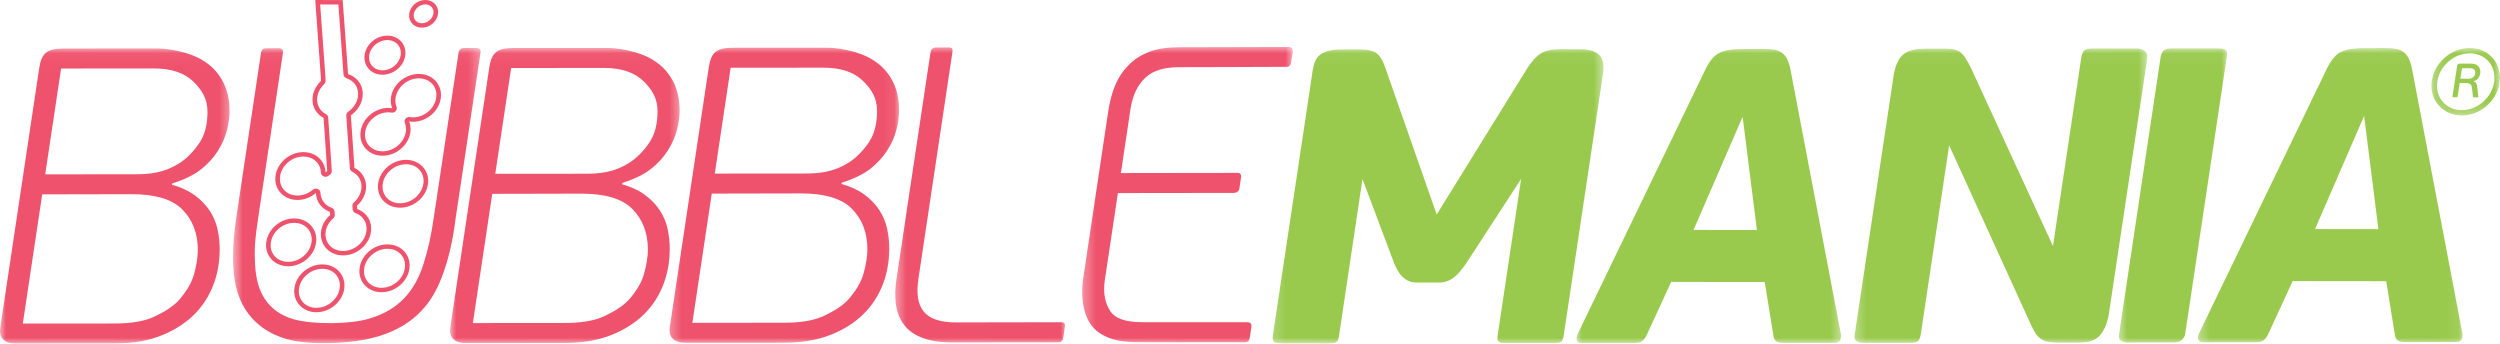 <svg width="211" height="29" viewBox="0 0 211 29" fill="none" xmlns="http://www.w3.org/2000/svg">
<g clip-path="url(#clip0_650_445)">
<mask id="mask0_650_445" style="mask-type:luminance" maskUnits="userSpaceOnUse" x="0" y="4" width="20" height="25">
<path d="M0 4.047H19.601V28.999H0V4.047Z" fill="white"/>
</mask>
<g mask="url(#mask0_650_445)">
<path d="M9.615 27.303L1.925 27.308L3.563 16.403L11.114 16.388C13.065 16.391 14.498 16.8 15.361 17.654C16.225 18.508 16.701 19.665 16.699 21.109C16.698 21.654 16.582 22.398 16.384 23.121C16.185 23.843 15.782 24.506 15.263 25.145C14.744 25.784 14.041 26.229 13.127 26.678C12.213 27.128 11.047 27.305 9.615 27.303ZM5.157 5.783L13.012 5.776C14.468 5.778 15.563 6.16 16.303 6.871C17.043 7.583 17.515 8.344 17.513 9.433C17.512 10.499 17.288 11.37 16.843 12.045C16.398 12.719 15.758 13.392 15.127 13.783C14.496 14.173 13.918 14.414 13.226 14.555C12.535 14.696 11.873 14.708 11.379 14.707L3.816 14.714L5.157 5.783ZM16.053 26.859C16.844 26.174 17.456 25.333 17.89 24.338C18.323 23.343 18.54 22.242 18.542 21.035C18.543 20.465 18.482 19.903 18.359 19.346C18.237 18.79 18.015 18.268 17.695 17.781C17.374 17.296 16.955 16.862 16.437 16.482C15.919 16.104 15.278 15.806 14.513 15.592L14.541 15.481C15.454 15.199 16.366 14.774 16.959 14.3C17.553 13.828 18.028 13.307 18.387 12.739C18.747 12.169 19 11.596 19.149 11.015C19.298 10.435 19.373 9.896 19.374 9.399C19.375 8.498 19.215 7.716 18.896 7.052C18.575 6.389 18.138 5.843 17.582 5.415C17.028 4.988 16.374 4.668 15.621 4.454C14.868 4.241 14.077 4.093 13.239 4.092L5.399 4.094C3.953 4.096 3.502 4.47 3.304 5.785C3.304 5.785 0.839 22.218 0.02 27.671C-0.12 28.604 0.483 29 1.321 28.999L9.622 28.993C10.935 28.986 12.149 28.833 13.236 28.456C14.323 28.078 15.261 27.546 16.053 26.859Z" fill="#EF526C"/>
</g>
<mask id="mask1_650_445" style="mask-type:luminance" maskUnits="userSpaceOnUse" x="37" y="4" width="21" height="25">
<path d="M37.962 4.047H57.563V28.999H37.962V4.047Z" fill="white"/>
</mask>
<g mask="url(#mask1_650_445)">
<path d="M51.111 26.636C50.197 27.084 49.031 27.263 47.598 27.26L39.909 27.265L41.546 16.361L49.097 16.345C51.047 16.348 52.482 16.757 53.346 17.611C54.208 18.465 54.684 19.622 54.683 21.067C54.682 21.612 54.566 22.356 54.367 23.078C54.169 23.8 53.766 24.463 53.247 25.102C52.727 25.741 52.025 26.186 51.111 26.636ZM43.141 5.74L50.995 5.733C52.452 5.735 53.547 6.117 54.287 6.828C55.026 7.54 55.498 8.301 55.497 9.39C55.495 10.456 55.272 11.326 54.827 12.001C54.382 12.676 53.741 13.349 53.111 13.74C52.481 14.13 51.902 14.371 51.21 14.512C50.518 14.653 49.856 14.665 49.363 14.665L41.8 14.671L43.141 5.74ZM54.036 26.817C54.827 26.131 55.44 25.291 55.873 24.296C56.306 23.3 56.525 22.199 56.526 20.992C56.526 20.422 56.465 19.86 56.343 19.303C56.22 18.747 55.998 18.224 55.678 17.738C55.358 17.253 54.939 16.82 54.421 16.44C53.903 16.061 53.261 15.763 52.496 15.549L52.525 15.438C53.438 15.156 54.35 14.731 54.944 14.257C55.537 13.785 56.012 13.264 56.37 12.695C56.73 12.127 56.983 11.553 57.133 10.972C57.282 10.392 57.356 9.853 57.357 9.355C57.358 8.455 57.198 7.673 56.878 7.009C56.558 6.346 56.121 5.799 55.567 5.372C55.012 4.945 54.357 4.625 53.605 4.411C52.851 4.197 52.061 4.05 51.222 4.049L43.383 4.051C41.937 4.052 41.485 4.427 41.288 5.742C41.288 5.742 38.823 22.175 38.005 27.628C37.864 28.56 38.466 28.957 39.304 28.955L47.606 28.95C48.918 28.943 50.133 28.79 51.22 28.413C52.306 28.035 53.246 27.502 54.036 26.817Z" fill="#EF526C"/>
</g>
<mask id="mask2_650_445" style="mask-type:luminance" maskUnits="userSpaceOnUse" x="56" y="3" width="20" height="26">
<path d="M56.323 3.809H75.925V28.999H56.323V3.809Z" fill="white"/>
</mask>
<g mask="url(#mask2_650_445)">
<path d="M69.637 26.615C68.723 27.064 67.557 27.242 66.124 27.24L58.435 27.244L60.073 16.34L67.624 16.324C69.574 16.326 71.008 16.737 71.871 17.59C72.734 18.444 73.21 19.601 73.208 21.046C73.208 21.591 73.092 22.335 72.893 23.056C72.695 23.779 72.293 24.441 71.773 25.08C71.254 25.72 70.552 26.166 69.637 26.615ZM61.667 5.719L69.522 5.712C70.978 5.714 72.073 6.096 72.813 6.806C73.552 7.519 74.025 8.28 74.023 9.369C74.022 10.435 73.798 11.305 73.353 11.979C72.908 12.655 72.267 13.328 71.637 13.719C71.006 14.108 70.428 14.349 69.736 14.491C69.045 14.633 68.383 14.644 67.888 14.644L60.327 14.65L61.667 5.719ZM72.563 26.795C73.354 26.11 73.966 25.269 74.4 24.275C74.833 23.28 75.051 22.178 75.052 20.97C75.053 20.402 74.992 19.838 74.869 19.282C74.746 18.725 74.525 18.203 74.205 17.717C73.885 17.231 73.465 16.798 72.948 16.419C72.429 16.039 71.787 15.741 71.023 15.527L71.051 15.418C71.964 15.134 72.876 14.709 73.47 14.236C74.063 13.763 74.538 13.242 74.897 12.673C75.256 12.106 75.509 11.532 75.659 10.951C75.808 10.371 75.882 9.832 75.883 9.334C75.884 8.435 75.725 7.652 75.406 6.989C75.085 6.325 74.648 5.779 74.092 5.351C73.538 4.925 72.884 4.604 72.131 4.389C71.377 4.176 70.588 4.028 69.748 4.027L61.908 4.029C60.463 4.031 60.012 4.406 59.814 5.721C59.814 5.721 57.349 22.153 56.53 27.606C56.39 28.538 56.992 28.935 57.831 28.934L66.132 28.929C67.445 28.921 68.659 28.77 69.746 28.391C70.833 28.014 71.771 27.482 72.563 26.795Z" fill="#EF526C"/>
</g>
<mask id="mask3_650_445" style="mask-type:luminance" maskUnits="userSpaceOnUse" x="19" y="4" width="22" height="25">
<path d="M19.602 4.047H40.692V28.999H19.602V4.047Z" fill="white"/>
</mask>
<g mask="url(#mask3_650_445)">
<path d="M24.126 28.598C25.905 29.134 29.244 29.053 31.341 28.546C34.751 27.722 36.293 25.743 37.096 23.86C38.117 21.462 38.337 19.201 38.476 18.292C39.057 14.476 40.514 4.702 40.559 4.412C40.595 4.17 40.468 4.054 40.223 4.054L39.203 4.052L39.177 4.051C38.905 4.051 38.741 4.19 38.701 4.452L36.623 18.294C36.372 20.01 36.118 21.077 35.743 22.279C35.367 23.482 34.807 24.465 34.062 25.226C33.319 25.987 32.341 26.546 31.13 26.901C29.508 27.38 26.468 27.399 24.818 26.955C23.695 26.652 22.901 26.035 22.38 25.273C21.86 24.509 21.6 23.56 21.53 22.358C21.459 21.119 21.499 20.316 21.801 18.312L23.881 4.464C23.92 4.198 23.782 4.07 23.509 4.07L22.503 4.072C22.205 4.071 22.066 4.217 22.029 4.463C21.756 6.281 19.948 18.315 19.948 18.315C19.573 20.818 19.635 22.473 19.794 23.553C19.955 24.631 20.567 27.524 24.126 28.598Z" fill="#EF526C"/>
</g>
<mask id="mask4_650_445" style="mask-type:luminance" maskUnits="userSpaceOnUse" x="75" y="3" width="16" height="26">
<path d="M75.428 3.809H90.067V28.999H75.428V3.809Z" fill="white"/>
</mask>
<g mask="url(#mask4_650_445)">
<path d="M77.817 28.503C78.483 28.765 79.324 28.898 80.34 28.899L89.349 28.89C89.585 28.887 89.702 28.74 89.737 28.506C89.737 28.506 89.844 27.8 89.879 27.559C89.914 27.324 89.814 27.198 89.592 27.197L80.667 27.212C79.354 27.21 78.455 26.909 77.949 26.278C77.442 25.648 77.341 24.738 77.515 23.527C77.515 23.527 79.669 9.161 80.384 4.403C80.426 4.126 80.371 4.004 80.052 4.004L79.017 4.006C78.769 4.005 78.576 4.145 78.536 4.413C78.379 5.462 75.673 23.48 75.673 23.48C75.548 24.263 75.523 24.987 75.61 25.652C75.695 26.317 75.918 26.893 76.276 27.379C76.633 27.867 77.148 28.241 77.817 28.503Z" fill="#EF526C"/>
</g>
<mask id="mask5_650_445" style="mask-type:luminance" maskUnits="userSpaceOnUse" x="91" y="3" width="19" height="26">
<path d="M91.308 3.809H109.172V28.999H91.308V3.809Z" fill="white"/>
</mask>
<g mask="url(#mask5_650_445)">
<path d="M99.572 5.67C99.572 5.67 106.754 5.657 108.573 5.64C108.837 5.637 108.939 5.491 108.981 5.214L109.106 4.392C109.148 4.109 109.019 3.964 108.773 3.963L99.612 3.987C98.573 3.985 97.73 4.097 97.013 4.368C96.295 4.641 95.7 5.026 95.23 5.524C94.759 6.021 93.906 6.923 93.524 9.469C92.997 12.974 91.956 19.933 91.433 23.421C91.133 25.416 91.589 26.702 92.046 27.364C92.385 27.855 92.898 28.232 93.566 28.504C94.233 28.779 95.092 28.881 96.132 28.882L105.044 28.889C105.34 28.889 105.441 28.756 105.486 28.462C105.518 28.25 105.615 27.622 105.615 27.622C105.666 27.29 105.507 27.193 105.235 27.193H96.418C95.033 27.192 94.13 26.909 93.699 26.243C93.267 25.578 93.092 24.72 93.242 23.675L94.35 16.294L104.094 16.282C104.366 16.282 104.586 16.14 104.61 15.873L104.743 14.99C104.783 14.729 104.679 14.591 104.456 14.591L94.604 14.605L95.411 9.213C95.609 8.03 95.97 7.209 96.694 6.536C97.346 5.93 98.285 5.668 99.572 5.67Z" fill="#EF526C"/>
</g>
<path d="M25.121 18.455C25.028 18.442 24.932 18.436 24.834 18.436C23.671 18.431 22.614 19.331 22.471 20.447C22.34 21.468 23.023 22.315 24.03 22.454C24.123 22.467 24.219 22.474 24.318 22.474C25.48 22.478 26.539 21.578 26.68 20.462C26.811 19.441 26.129 18.595 25.121 18.455ZM25.066 18.824C25.882 18.937 26.399 19.607 26.295 20.418C26.178 21.349 25.291 22.105 24.32 22.101C24.239 22.101 24.161 22.096 24.085 22.085C23.268 21.973 22.751 21.303 22.856 20.493C22.975 19.56 23.862 18.805 24.833 18.808C24.911 18.808 24.989 18.813 25.066 18.824Z" fill="#EF526C"/>
<path d="M27.499 22.335C27.406 22.322 27.31 22.315 27.212 22.314C26.05 22.312 24.992 23.211 24.849 24.326C24.718 25.347 25.4 26.194 26.409 26.333C26.502 26.346 26.598 26.354 26.696 26.354C27.86 26.357 28.916 25.455 29.058 24.341C29.19 23.32 28.507 22.474 27.499 22.335ZM27.444 22.703C28.26 22.817 28.777 23.486 28.673 24.296C28.554 25.228 27.669 25.983 26.696 25.981C26.62 25.981 26.541 25.975 26.464 25.965C25.648 25.852 25.13 25.182 25.235 24.372C25.354 23.44 26.241 22.685 27.21 22.687C27.291 22.687 27.369 22.693 27.444 22.703Z" fill="#EF526C"/>
<path d="M32.999 20.645C32.905 20.633 32.809 20.626 32.711 20.625C31.548 20.62 30.491 21.522 30.348 22.637C30.217 23.656 30.9 24.502 31.907 24.642C32.001 24.655 32.096 24.662 32.195 24.662C33.356 24.667 34.415 23.768 34.558 22.652C34.688 21.631 34.007 20.785 32.999 20.645ZM32.944 21.014C33.759 21.126 34.276 21.796 34.173 22.606C34.053 23.538 33.167 24.294 32.197 24.29C32.118 24.29 32.039 24.284 31.962 24.274C31.147 24.161 30.629 23.491 30.733 22.682C30.852 21.75 31.739 20.994 32.708 20.997C32.791 20.998 32.87 21.004 32.944 21.014Z" fill="#EF526C"/>
<path d="M34.564 13.511C34.471 13.498 34.375 13.49 34.276 13.49C33.114 13.486 32.056 14.387 31.914 15.501C31.782 16.522 32.463 17.369 33.471 17.508C33.565 17.521 33.661 17.529 33.76 17.529C34.921 17.533 35.981 16.632 36.123 15.518C36.253 14.498 35.572 13.649 34.564 13.511ZM34.508 13.879C35.324 13.992 35.841 14.662 35.737 15.472C35.62 16.404 34.733 17.16 33.761 17.157C33.684 17.157 33.605 17.151 33.526 17.14C32.71 17.027 32.195 16.358 32.3 15.547C32.418 14.615 33.304 13.86 34.275 13.862C34.354 13.863 34.434 13.869 34.508 13.879Z" fill="#EF526C"/>
<path d="M32.933 3.025C32.853 3.013 32.771 3.008 32.687 3.008C31.738 3.012 30.879 3.754 30.771 4.664C30.67 5.494 31.226 6.178 32.042 6.292C32.124 6.302 32.206 6.309 32.291 6.308C33.24 6.305 34.1 5.562 34.207 4.651C34.306 3.823 33.75 3.137 32.933 3.025ZM32.878 3.393C33.498 3.478 33.895 3.991 33.822 4.609C33.735 5.338 33.048 5.933 32.29 5.936C32.225 5.936 32.16 5.932 32.098 5.923C31.477 5.837 31.082 5.326 31.156 4.707C31.244 3.979 31.93 3.384 32.689 3.381C32.751 3.38 32.815 3.384 32.878 3.393Z" fill="#EF526C"/>
<path d="M36.07 0.011C36.016 0.004 35.959 1.97714e-05 35.902 1.97714e-05C35.231 -0.004 34.618 0.518 34.537 1.163C34.461 1.752 34.855 2.242 35.438 2.323C35.492 2.33 35.547 2.334 35.604 2.334C36.276 2.336 36.888 1.815 36.97 1.171C37.045 0.581 36.651 0.092 36.07 0.011ZM36.015 0.38C36.394 0.432 36.633 0.746 36.585 1.126C36.527 1.58 36.079 1.963 35.607 1.962C35.568 1.962 35.53 1.96 35.493 1.954C35.113 1.901 34.873 1.589 34.921 1.208C34.98 0.752 35.427 0.37 35.9 0.373C35.941 0.373 35.979 0.375 36.015 0.38Z" fill="#EF526C"/>
<path d="M35.645 6.26C35.551 6.247 35.456 6.24 35.359 6.24C34.196 6.236 33.138 7.137 32.996 8.253C32.954 8.57 33.001 8.869 33.103 9.136C33.075 9.132 33.047 9.128 33.018 9.124C32.945 9.114 32.872 9.106 32.794 9.106C31.632 9.101 30.575 10.002 30.432 11.117C30.301 12.137 30.983 12.983 31.99 13.123C32.084 13.136 32.18 13.143 32.278 13.143C33.441 13.147 34.5 12.247 34.641 11.132C34.682 10.813 34.636 10.516 34.533 10.247C34.565 10.252 34.598 10.256 34.632 10.262C34.7 10.271 34.77 10.279 34.843 10.279C36.005 10.282 37.064 9.382 37.205 8.267C37.335 7.247 36.653 6.399 35.645 6.26ZM35.589 6.629C36.405 6.742 36.923 7.411 36.82 8.222C36.702 9.154 35.816 9.909 34.844 9.906C34.8 9.906 34.754 9.902 34.687 9.893C34.655 9.888 34.624 9.883 34.592 9.879C34.591 9.879 34.589 9.879 34.588 9.878C34.453 9.859 34.318 9.91 34.232 10.011C34.145 10.113 34.121 10.252 34.168 10.376C34.258 10.607 34.287 10.846 34.256 11.087C34.138 12.019 33.252 12.774 32.278 12.771C32.201 12.771 32.122 12.765 32.045 12.754C31.23 12.642 30.713 11.972 30.817 11.163C30.936 10.229 31.822 9.474 32.794 9.479C32.852 9.479 32.912 9.485 32.963 9.493C32.99 9.496 33.016 9.5 33.042 9.505C33.044 9.505 33.046 9.505 33.048 9.505C33.182 9.523 33.316 9.474 33.403 9.373C33.49 9.271 33.515 9.132 33.468 9.008C33.379 8.777 33.349 8.537 33.381 8.298C33.5 7.365 34.386 6.609 35.358 6.612C35.436 6.612 35.513 6.618 35.589 6.629Z" fill="#EF526C"/>
<path d="M28.922 0.005L26.606 0.002L27.077 6.482C27.078 6.641 27.081 6.763 27.088 6.836C26.718 7.191 26.456 7.651 26.39 8.16C26.288 8.943 26.675 9.617 27.313 9.954L27.616 14.445C27.569 14.477 27.519 14.508 27.475 14.546C27.442 13.672 26.804 12.984 25.902 12.858C25.808 12.845 25.712 12.839 25.614 12.839C24.451 12.834 23.394 13.735 23.253 14.849C23.121 15.871 23.805 16.718 24.813 16.857C24.906 16.869 25.002 16.876 25.1 16.877C25.68 16.878 26.234 16.654 26.661 16.29C26.69 17.033 27.157 17.64 27.849 17.883L27.866 18.145C27.458 18.505 27.17 18.988 27.1 19.529C26.97 20.55 27.651 21.395 28.659 21.535C28.753 21.548 28.849 21.554 28.949 21.555C30.112 21.559 31.168 20.659 31.312 19.543C31.423 18.666 30.931 17.921 30.148 17.639L30.13 17.36C30.531 17.003 30.815 16.523 30.884 15.987C30.988 15.184 30.582 14.493 29.914 14.166L29.613 9.733C30.138 9.365 30.52 8.808 30.599 8.174C30.715 7.275 30.193 6.519 29.379 6.256L28.922 0.005ZM28.561 0.377L28.992 6.282C29.003 6.431 29.107 6.561 29.256 6.609C29.918 6.823 30.304 7.434 30.214 8.129C30.151 8.632 29.848 9.107 29.385 9.433C29.277 9.507 29.218 9.63 29.227 9.757L29.527 14.19C29.535 14.321 29.615 14.437 29.738 14.498C30.287 14.768 30.579 15.32 30.499 15.941C30.445 16.364 30.22 16.772 29.866 17.087C29.78 17.163 29.736 17.271 29.742 17.384L29.761 17.663C29.771 17.809 29.869 17.936 30.013 17.987C30.655 18.219 31.014 18.811 30.926 19.498C30.807 20.43 29.92 21.186 28.95 21.183C28.869 21.182 28.79 21.177 28.714 21.166C27.899 21.054 27.382 20.383 27.485 19.574C27.54 19.146 27.769 18.737 28.129 18.419C28.215 18.343 28.262 18.234 28.254 18.121L28.236 17.859C28.226 17.711 28.126 17.584 27.981 17.533C27.429 17.339 27.072 16.858 27.05 16.277C27.044 16.133 26.953 16.005 26.814 15.948C26.783 15.935 26.75 15.926 26.718 15.922C26.606 15.906 26.491 15.938 26.404 16.012C26.029 16.33 25.567 16.505 25.102 16.504C25.021 16.504 24.944 16.498 24.868 16.488C24.051 16.376 23.534 15.705 23.637 14.895C23.757 13.962 24.642 13.207 25.614 13.211C25.691 13.211 25.77 13.216 25.847 13.226C26.561 13.326 27.061 13.862 27.088 14.559C27.093 14.704 27.185 14.833 27.324 14.889C27.355 14.902 27.387 14.91 27.42 14.915C27.533 14.93 27.648 14.898 27.735 14.822C27.749 14.81 27.773 14.795 27.799 14.777L27.843 14.747C27.951 14.673 28.012 14.549 28.004 14.421L27.7 9.929C27.692 9.802 27.616 9.689 27.5 9.627C26.975 9.351 26.697 8.806 26.775 8.206C26.826 7.806 27.035 7.414 27.362 7.099C27.442 7.022 27.484 6.914 27.474 6.804C27.471 6.765 27.467 6.677 27.466 6.481C27.466 6.472 27.465 6.464 27.465 6.456L27.022 0.375L28.561 0.377Z" fill="#EF526C"/>
<mask id="mask6_650_445" style="mask-type:luminance" maskUnits="userSpaceOnUse" x="107" y="4" width="29" height="25">
<path d="M107.188 4.047H135.473V28.999H107.188V4.047Z" fill="white"/>
</mask>
<g mask="url(#mask6_650_445)">
<path d="M134.976 4.64C134.657 4.322 134.105 4.154 133.318 4.153L131.743 4.148C130.981 4.148 130.403 4.277 130.009 4.535C129.616 4.794 129.221 5.241 128.828 5.879L121.257 18.104L116.962 5.837C116.766 5.223 116.528 4.792 116.245 4.545C115.962 4.295 115.477 4.172 114.789 4.17L113.165 4.173C112.306 4.172 111.678 4.361 111.284 4.737C110.89 5.114 110.806 5.774 110.682 6.671L107.433 28.284C107.383 28.614 107.427 28.816 107.562 28.886C107.696 28.957 107.899 28.992 108.17 28.992L112.111 28.999C112.406 28.999 112.616 28.964 112.738 28.894C112.861 28.822 112.956 28.735 113.005 28.404L114.993 15.115L117.692 22.285C118.193 23.505 118.882 23.843 119.496 23.844L121.451 23.847C122.511 23.837 123.051 23.186 123.704 22.292L128.383 15.098L128.357 15.276L126.407 28.265C126.356 28.595 126.386 28.764 126.536 28.867C126.66 28.953 126.872 28.974 127.143 28.974L131.062 28.97C131.382 28.969 131.603 28.934 131.726 28.864C131.849 28.793 131.935 28.593 131.985 28.262L135.283 6.296C135.407 5.4 135.294 4.96 134.976 4.64Z" fill="#99CA4E"/>
</g>
<mask id="mask7_650_445" style="mask-type:luminance" maskUnits="userSpaceOnUse" x="132" y="4" width="24" height="25">
<path d="M132.991 4.047H155.57V28.999H132.991V4.047Z" fill="white"/>
</mask>
<g mask="url(#mask7_650_445)">
<path d="M142.934 19.408L147.078 9.857L148.283 19.413L142.934 19.408ZM151.156 6.075C151.082 5.649 150.985 5.308 150.863 5.049C150.739 4.788 150.579 4.588 150.383 4.446C150.185 4.304 149.954 4.215 149.682 4.18C149.411 4.145 149.08 4.126 148.687 4.125L146.737 4.141C146.024 4.164 145.438 4.276 145.019 4.511C144.601 4.745 144.206 5.264 143.837 6.067L133.125 28.251C133.052 28.439 133.039 28.604 133.087 28.747C133.137 28.888 133.285 28.958 133.53 28.959L137.868 28.958C138.214 28.958 138.453 28.905 138.588 28.799C138.722 28.694 138.852 28.522 138.975 28.286L141.047 23.795L148.942 23.804L149.684 28.373C149.733 28.634 149.837 28.793 149.997 28.852C150.157 28.912 150.371 28.942 150.643 28.941L154.819 28.938C155.091 28.939 155.256 28.856 155.319 28.691C155.38 28.526 155.398 28.373 155.376 28.231" fill="#99CA4E"/>
</g>
<mask id="mask8_650_445" style="mask-type:luminance" maskUnits="userSpaceOnUse" x="185" y="4" width="23" height="25">
<path d="M185.345 4.047H207.924V28.999H185.345V4.047Z" fill="white"/>
</mask>
<g mask="url(#mask8_650_445)">
<path d="M195.388 19.335L199.532 9.785L200.737 19.342L195.388 19.335ZM207.829 28.159L203.61 6.003C203.535 5.578 203.438 5.237 203.317 4.976C203.192 4.717 203.032 4.516 202.836 4.374C202.639 4.231 202.407 4.143 202.136 4.108C201.865 4.072 201.533 4.054 201.14 4.053L199.19 4.069C198.478 4.092 197.891 4.203 197.472 4.439C197.054 4.674 196.66 5.193 196.291 5.995L185.579 28.178C185.505 28.368 185.492 28.533 185.541 28.674C185.59 28.817 185.738 28.886 185.983 28.887L190.322 28.885C190.667 28.885 190.906 28.832 191.042 28.726C191.176 28.621 191.305 28.45 191.429 28.214L193.501 23.723L201.395 23.732L202.137 28.301C202.186 28.562 202.291 28.721 202.45 28.779C202.61 28.84 202.824 28.869 203.096 28.869L207.273 28.866C207.544 28.867 207.71 28.784 207.772 28.618C207.834 28.454 207.851 28.3 207.829 28.159Z" fill="#99CA4E"/>
</g>
<mask id="mask9_650_445" style="mask-type:luminance" maskUnits="userSpaceOnUse" x="156" y="4" width="26" height="25">
<path d="M156.314 4.047H181.374V28.999H156.314V4.047Z" fill="white"/>
</mask>
<g mask="url(#mask9_650_445)">
<path d="M180.373 4.088L176.625 4.097C176.28 4.095 176.046 4.145 175.924 4.251C175.801 4.356 175.715 4.55 175.664 4.834L173.286 20.675L173.271 20.77L166.327 5.687C166.154 5.356 166.001 5.084 165.868 4.872C165.731 4.659 165.579 4.494 165.407 4.376C165.234 4.258 165.031 4.181 164.799 4.145C164.565 4.109 164.35 4.108 163.98 4.108L162.486 4.11C161.602 4.108 160.961 4.291 160.568 4.656C160.174 5.022 159.915 5.663 159.791 6.584L156.543 28.192C156.494 28.475 156.537 28.67 156.672 28.776C156.806 28.883 157.01 28.935 157.28 28.937L161.195 28.935C161.538 28.935 161.766 28.889 161.876 28.795C161.986 28.7 162.066 28.499 162.116 28.193L164.508 12.267L171.388 27.353C171.535 27.683 171.675 27.95 171.811 28.149C171.945 28.35 172.105 28.509 172.291 28.628C172.474 28.747 172.682 28.824 172.916 28.859C173.149 28.894 173.386 28.916 173.754 28.917L175.403 28.914C176.338 28.914 176.912 28.698 177.269 28.263C177.626 27.827 177.866 27.232 177.99 26.476L181.229 4.925C181.303 4.429 180.914 4.089 180.373 4.088Z" fill="#99CA4E"/>
</g>
<mask id="mask10_650_445" style="mask-type:luminance" maskUnits="userSpaceOnUse" x="178" y="4" width="11" height="25">
<path d="M178.646 4.047H188.074V28.999H178.646V4.047Z" fill="white"/>
</mask>
<g mask="url(#mask10_650_445)">
<path d="M187.865 4.229C187.772 4.13 187.545 4.088 187.2 4.087L183.32 4.084C183.025 4.082 182.804 4.136 182.656 4.242C182.509 4.348 182.405 4.534 182.356 4.819L178.855 28.171C178.804 28.453 178.851 28.642 178.986 28.748C179.121 28.854 179.336 28.907 179.631 28.908L183.502 28.902C183.931 28.903 184.356 28.676 184.434 28.158L187.936 4.833C187.987 4.526 187.985 4.36 187.865 4.229Z" fill="#99CA4E"/>
</g>
<mask id="mask11_650_445" style="mask-type:luminance" maskUnits="userSpaceOnUse" x="205" y="4" width="6" height="6">
<path d="M205.194 4.047H211V9.761H205.194V4.047Z" fill="white"/>
</mask>
<g mask="url(#mask11_650_445)">
<path d="M208.454 4.053C208.324 4.052 208.191 4.061 208.056 4.078C206.46 4.288 205.188 5.72 205.216 7.278C205.241 8.704 206.348 9.741 207.76 9.746C207.891 9.746 208.025 9.737 208.16 9.72C209.758 9.509 211.028 8.075 211 6.518C210.973 5.093 209.867 4.057 208.454 4.053ZM208.452 4.501C209.637 4.505 210.511 5.357 210.531 6.527C210.557 7.862 209.463 9.095 208.095 9.275C207.986 9.29 207.875 9.297 207.762 9.296C206.579 9.293 205.705 8.441 205.683 7.271C205.659 5.935 206.752 4.702 208.118 4.522C208.232 4.508 208.345 4.5 208.452 4.501Z" fill="#99CA4E"/>
</g>
<path d="M207.792 5.754L207.656 6.647H208.304C208.409 6.65 208.502 6.636 208.579 6.606C208.656 6.577 208.72 6.537 208.769 6.487C208.817 6.438 208.854 6.381 208.878 6.316C208.9 6.252 208.912 6.185 208.912 6.115C208.912 6.076 208.906 6.035 208.893 5.992C208.88 5.948 208.856 5.908 208.823 5.873C208.792 5.839 208.748 5.812 208.691 5.791C208.634 5.77 208.561 5.758 208.471 5.758L207.792 5.754ZM208.571 5.371C208.814 5.371 209.003 5.436 209.137 5.564C209.274 5.694 209.343 5.863 209.343 6.07C209.343 6.177 209.326 6.273 209.296 6.357C209.267 6.441 209.227 6.518 209.176 6.584C209.124 6.649 209.065 6.705 208.998 6.751C208.93 6.799 208.857 6.836 208.781 6.863V6.881C208.886 6.914 208.956 6.965 208.99 7.034C209.026 7.104 209.052 7.185 209.068 7.279L209.172 8.131C209.174 8.146 209.173 8.164 209.168 8.183C209.163 8.204 209.14 8.213 209.102 8.213H208.796C208.783 8.213 208.768 8.21 208.754 8.206C208.738 8.201 208.725 8.185 208.719 8.157L208.629 7.391C208.608 7.24 208.554 7.138 208.467 7.086C208.381 7.035 208.271 7.008 208.137 7.008H207.598L207.428 8.124C207.422 8.161 207.411 8.185 207.397 8.195C207.383 8.205 207.359 8.208 207.323 8.206H207.079C207.048 8.206 207.023 8.201 207.009 8.191C206.993 8.182 206.988 8.157 206.993 8.12L207.377 5.587C207.392 5.508 207.418 5.452 207.455 5.419C207.491 5.385 207.549 5.367 207.629 5.367L208.571 5.371Z" fill="#99CA4E"/>
</g>
<defs>
<clipPath id="clip0_650_445">
<rect width="211" height="29" fill="white"/>
</clipPath>
</defs>
</svg>
